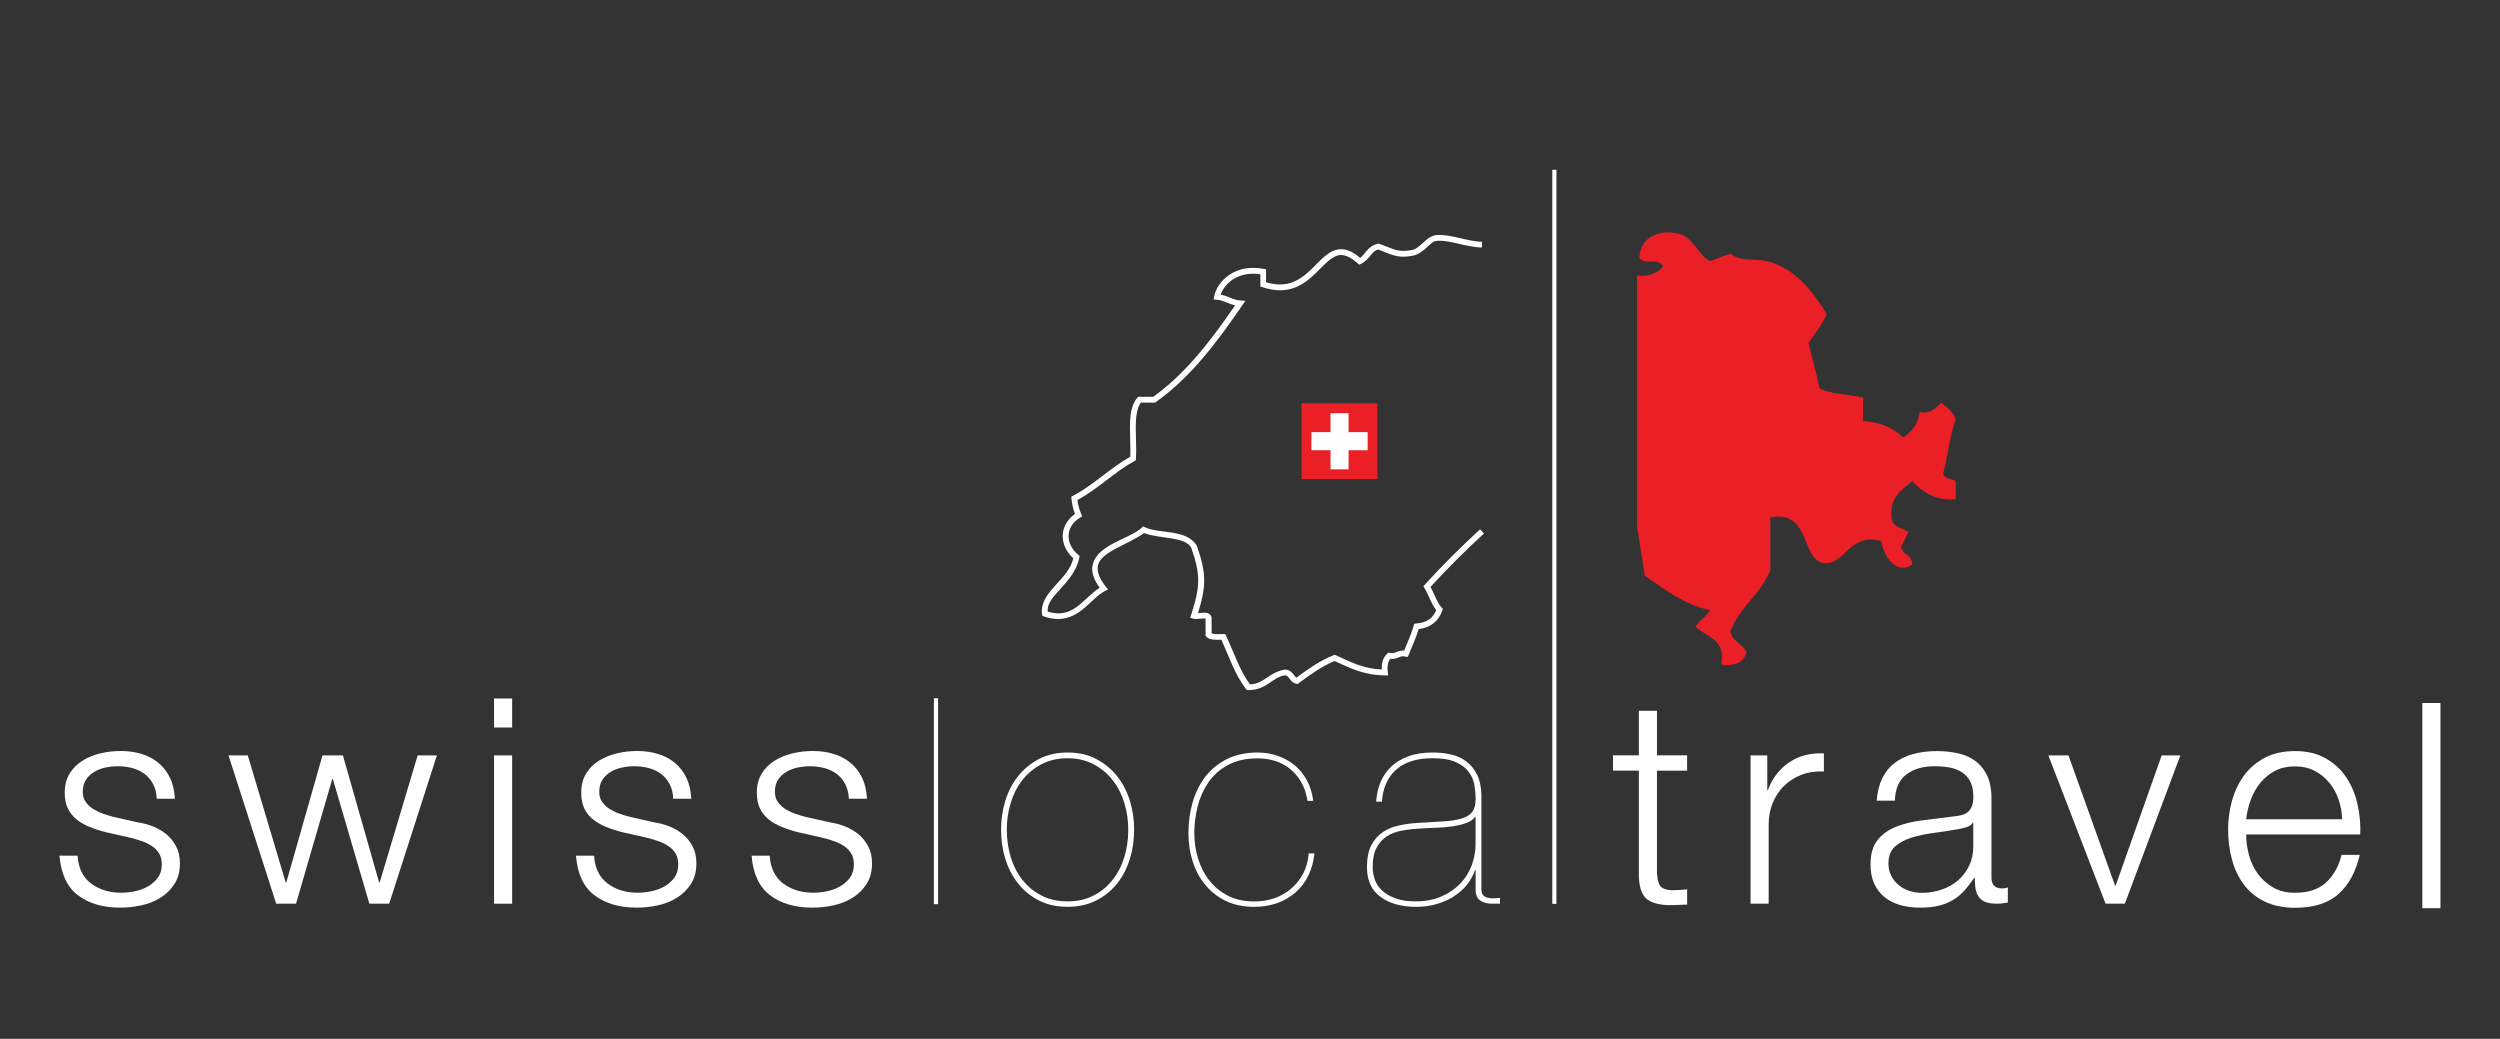<?xml version="1.0" encoding="utf-8"?>
<!-- Generator: Adobe Illustrator 25.4.1, SVG Export Plug-In . SVG Version: 6.00 Build 0)  -->
<svg version="1.1" id="Ebene_1" xmlns="http://www.w3.org/2000/svg" xmlns:xlink="http://www.w3.org/1999/xlink" x="0px" y="0px"
	 viewBox="0 0 595.28 247.35" style="enable-background:new 0 0 595.28 247.35;" xml:space="preserve">
<rect x="0" y="0" width="595.28" height="247.35" fill="#333333" stroke="none"/>
<style type="text/css">
	.st0{fill:#FFFFFF;}
	.st1{fill:#EA2026;}
</style>
<path class="st0" d="M297.24,164.32h-0.33l-0.21-0.26c-2.66-3.38-4.07-7.82-5.89-11.73c-0.31,0-0.63,0.01-0.95,0.01
	c-0.91-0.02-1.87-0.01-2.61-0.74l-0.19-0.2v-4.11c-0.06-0.02-0.2-0.04-0.37-0.04c-0.47,0-1.19,0.13-1.87,0.13
	c-0.25,0-0.49-0.01-0.75-0.08l-0.68-0.21l0.23-0.66c1.11-3.47,1.68-5.85,1.68-8.2c0-2.27-0.53-4.57-1.63-7.75
	c-1.36-2.77-7.25-2.08-11.29-3.55c-3.83,2.88-11.25,4.65-11.01,8.47c0,1.08,0.52,2.49,1.95,4.31l0.52,0.65l-0.74,0.38
	c-3.22,1.59-5.7,6.59-11.12,6.66c-1.05,0-2.17-0.19-3.41-0.62l-0.37-0.13l-0.07-0.39c-0.05-0.3-0.07-0.59-0.07-0.87
	c0.2-4.9,6.46-7.51,7.49-12.48c-1.65-1.48-2.51-3.37-2.51-5.24c-0.01-1.99,0.99-3.93,2.92-5.28c-0.4-1.09-0.72-2.29-0.83-3.68
	l-0.04-0.45l0.4-0.21c4.91-2.54,8.63-6.47,13.64-9.3c0.02-0.45,0.03-0.93,0.03-1.41c0-1.75-0.1-3.62-0.1-5.41
	c0.01-2.8,0.21-5.46,1.74-7.21l0.2-0.23h3.59c7.95-5.71,13.85-13.59,19.51-21.78c-1.73-0.4-2.81-1.23-4.37-1.33l-0.76-0.06
	l0.14-0.75c0.6-3.03,3.78-6.77,9.28-6.79c0.78,0,1.63,0.08,2.51,0.25l0.56,0.1v3.07c1.23,0.38,2.33,0.53,3.32,0.53
	c3.45,0,5.75-1.92,7.86-4c2.1-2.04,3.91-4.34,6.7-4.39c1.4,0,2.87,0.64,4.52,2.06c1.18-0.74,1.75-2.84,4.27-3.36l0.19-0.03
	l0.16,0.06c2.65,0.96,3.81,1.68,5.7,1.67c0.56,0,1.18-0.06,1.95-0.2c1.98-0.29,3.18-2.95,5.49-3.5c0.4-0.08,0.8-0.1,1.22-0.1
	c3.08,0.02,6.73,1.55,10.05,1.64l-0.04,1.37c-3.65-0.13-7.37-1.65-10-1.63c-0.36,0-0.68,0.02-0.97,0.08
	c-1.26,0.07-2.7,2.86-5.48,3.5c-0.84,0.15-1.56,0.23-2.21,0.23c-2.25-0.01-3.61-0.83-6.01-1.71c-1.61,0.31-1.96,2.34-4.14,3.43
	l-0.41,0.18l-0.32-0.29c-1.67-1.51-2.94-2.01-3.96-2.01c-1.86-0.05-3.59,1.84-5.74,4c-2.13,2.11-4.8,4.39-8.82,4.39
	c-1.28,0-2.68-0.24-4.21-0.75l-0.47-0.15v-2.92c-0.6-0.09-1.16-0.13-1.7-0.13c-4.38-0.01-6.94,2.69-7.75,4.98
	c1.89,0.38,2.99,1.3,4.68,1.39l1.2,0.09l-0.68,0.98c-5.9,8.58-12.08,17.03-20.65,23.13l-0.18,0.13h-3.39
	c-0.93,1.25-1.22,3.5-1.2,6.07c0,1.75,0.1,3.62,0.1,5.41c0,0.63-0.02,1.25-0.05,1.85l-0.02,0.38l-0.33,0.19
	c-4.81,2.62-8.53,6.54-13.6,9.29c0.15,1.25,0.48,2.33,0.92,3.34l0.23,0.54l-0.51,0.31c-1.89,1.15-2.74,2.76-2.74,4.42
	c0,1.54,0.74,3.15,2.32,4.46l0.31,0.25l-0.07,0.4c-1.19,6.06-7.75,8.97-7.53,12.62c0,0.08,0,0.15,0.01,0.23
	c0.94,0.29,1.77,0.41,2.55,0.41c4.16,0.07,6.42-3.88,9.81-6.09c-1.22-1.69-1.78-3.17-1.78-4.54c0.25-5.65,8.83-6.94,11.82-9.77
	l0.33-0.28l0.4,0.18c3.33,1.64,9.87,0.32,12.36,4.39c1.17,3.34,1.76,5.82,1.76,8.31c0,2.37-0.53,4.7-1.48,7.77
	c0.44-0.03,0.99-0.11,1.51-0.12c0.57-0.03,1.53,0.18,1.72,1.12l0.02,0.06v3.73c0.27,0.11,0.78,0.2,1.42,0.19
	c0.43,0,0.91-0.02,1.38-0.02h0.43l0.19,0.38c1.91,4.02,3.3,8.43,5.71,11.6c3.33-0.09,4.36-2.73,8.14-3.5c0.02,0,0.07-0.01,0.14-0.01
	c1.08-0.02,1.76,0.68,2.1,1.16c0.28,0.38,0.46,0.62,0.68,0.76c2.69-1.97,5.42-3.97,8.84-5.35l0.27-0.11l0.27,0.12
	c3.41,1.54,6.44,3.19,10.96,3.41c-0.01-0.12-0.01-0.24-0.01-0.36c-0.01-1.45,0.43-2.64,1.3-3.43l0.25-0.24l0.34,0.06
	c0.21,0.05,0.37,0.06,0.53,0.06c0.77,0.06,1.25-0.57,2.68-0.62c0.07,0,0.14,0,0.23,0.01c0.8-1.99,1.68-3.85,2.27-5.94l0.12-0.46
	l0.48-0.04c2.6-0.21,3.95-1.28,4.77-3.19c-1.29-1.63-1.85-3.73-2.8-5.26l-0.26-0.44l0.34-0.37c4.17-4.6,8.57-8.98,13.16-13.18
	l0.93,1c-4.44,4.06-8.7,8.3-12.74,12.73c0.97,1.78,1.57,3.74,2.66,4.93l0.28,0.31l-0.13,0.38c-0.83,2.42-2.73,4.09-5.63,4.41
	c-0.67,2.22-1.6,4.13-2.38,6.12l-0.22,0.53l-0.56-0.11c-0.21-0.04-0.37-0.06-0.53-0.06c-0.77-0.05-1.26,0.58-2.68,0.63
	c-0.13,0-0.27-0.01-0.4-0.03c-0.4,0.49-0.64,1.17-0.64,2.2c0,0.3,0.01,0.62,0.06,0.98l0.09,0.78l-0.77-0.01
	c-5.15-0.05-8.57-1.87-12-3.43c-3.2,1.35-5.85,3.31-8.57,5.3l-0.26,0.19l-0.3-0.07c-0.97-0.23-1.4-0.96-1.72-1.38
	c-0.36-0.43-0.45-0.59-1.01-0.62c0,0-0.03,0,0.01,0c-2.98,0.43-4.19,3.44-8.59,3.51H297.24z M287.08,147.28h0.01H287.08z"/>
<path class="st1" d="M391.65,137.06c4.71,3.23,9.06,6.83,15.59,8.23c-0.91,1.55-2.58,2.33-3.48,3.89c2.47,2.59,7.28,2.82,6.07,9.09
	c3.49,0.45,5.39-0.67,6.06-3.03c-0.98-1.92-3.28-2.5-3.89-4.78c2.12-5.95,7.26-8.88,9.52-14.7V123.2
	c9.69-1.79,7.35,9.99,12.57,10.83c5.23,0.83,6.06-7.32,13.85-5.2c0.54,3.48,3.54,8.23,7.36,5.64c0.2-2.5-2.45-2.16-2.59-4.34
	c0.56-1.15,1.14-2.28,1.72-3.46c-1.32-0.85-3.25-1.08-3.9-2.6c-1-5.76,2.28-7.25,4.77-9.51c2.43,2.47,5.14,4.65,10.39,4.32v-4.32
	c-0.94-0.66-2.7-0.48-3.03-1.74c1.16-4.16,1.58-9.1,3.03-12.99c-0.67-1.77-2.02-2.88-3.46-3.89c-1.46,1-2.11,2.8-5.18,2.17
	c-0.3,3.04-1.93,4.72-3.91,6.06c-2.24-2.23-5.29-3.67-9.53-3.9v-5.64c-3.48-0.7-7.58-0.78-10.38-2.15c-0.7-3.79-1.78-7.19-2.6-10.83
	c1.53-2.21,3.22-4.27,4.33-6.92c-3.18-5.08-7.52-11-14.29-12.55c-2.96-0.69-5.94,0.2-8.67-1.74c-1.65,0.5-3.17,1.15-4.75,1.74
	c-2.29-0.69-4.08-5.68-7.37-6.49c-4.61-1.16-9.25,0.56-9.52,5.63c1.16,2.08,4.47-0.26,5.63,2.16c-1.75,1.97-3.94,2.36-6.18,2.16
	v59.8"/>
<rect x="309.93" y="96.03" class="st1" width="18.03" height="18.03"/>
<polygon class="st0" points="325.65,102.89 321.11,102.89 321.11,98.39 316.81,98.39 316.81,102.89 312.26,102.89 312.26,107.21 
	316.81,107.21 316.81,111.76 321.11,111.76 321.11,107.21 325.65,107.21 "/>
<path class="st0" d="M36.49,186.74c-0.52-0.97-1.19-1.79-2.02-2.43c-0.84-0.64-1.81-1.11-2.92-1.41c-1.09-0.29-2.26-0.45-3.49-0.45
	c-0.96,0-1.93,0.1-2.92,0.31c-0.97,0.2-1.88,0.54-2.69,1.03c-0.82,0.48-1.48,1.1-1.99,1.89c-0.5,0.77-0.75,1.73-0.75,2.87
	c0,0.96,0.23,1.77,0.71,2.42c0.48,0.66,1.08,1.23,1.82,1.69c0.72,0.44,1.51,0.83,2.39,1.12c0.87,0.3,1.66,0.54,2.4,0.73l5.75,1.3
	c1.23,0.18,2.44,0.5,3.67,0.98c1.18,0.48,2.27,1.11,3.2,1.89c0.94,0.77,1.69,1.74,2.3,2.87c0.58,1.13,0.89,2.47,0.89,4.03
	c0,1.93-0.43,3.55-1.3,4.9c-0.87,1.34-1.97,2.45-3.33,3.28c-1.34,0.84-2.85,1.45-4.54,1.81c-1.69,0.37-3.36,0.55-5,0.55
	c-4.16,0-7.51-0.98-10.1-2.94c-2.58-1.95-4.05-5.1-4.41-9.44h4.31c0.18,2.92,1.24,5.12,3.17,6.59c1.95,1.48,4.36,2.24,7.23,2.24
	c1.04,0,2.13-0.13,3.25-0.35c1.12-0.24,2.16-0.61,3.12-1.16c0.96-0.56,1.73-1.25,2.37-2.1c0.6-0.85,0.92-1.88,0.92-3.12
	c0-1.03-0.23-1.92-0.64-2.63c-0.44-0.71-1.04-1.3-1.76-1.78c-0.74-0.48-1.56-0.88-2.5-1.19c-0.94-0.33-1.87-0.6-2.83-0.82
	l-5.54-1.25c-1.41-0.35-2.72-0.78-3.9-1.26s-2.24-1.07-3.11-1.78c-0.89-0.72-1.59-1.57-2.08-2.6c-0.5-1.02-0.76-2.28-0.76-3.8
	c0-1.77,0.4-3.3,1.2-4.58c0.79-1.28,1.84-2.29,3.12-3.08c1.27-0.77,2.7-1.34,4.28-1.71c1.57-0.36,3.12-0.54,4.69-0.54
	c1.78,0,3.43,0.22,4.96,0.69c1.53,0.45,2.88,1.16,4.04,2.11c1.15,0.97,2.09,2.15,2.77,3.58c0.69,1.41,1.07,3.08,1.17,4.98h-4.32
	C37.26,188.88,36.99,187.73,36.49,186.74"/>
<polygon class="st0" points="59,179.87 68.03,210.12 68.17,210.12 76.79,179.87 81.65,179.87 90.28,210.12 90.41,210.12 
	99.45,179.87 104.03,179.87 92.67,215.18 87.95,215.18 79.25,185.48 79.12,185.48 70.49,215.18 65.77,215.18 54.41,179.87 "/>
<path class="st0" d="M121.95,173.23h-4.31v-6.91h4.31V173.23z M121.95,215.18h-4.31v-35.31h4.31V215.18z"/>
<path class="st0" d="M159.46,186.74c-0.5-0.97-1.17-1.79-2.01-2.43c-0.84-0.64-1.82-1.11-2.92-1.41c-1.09-0.29-2.26-0.45-3.49-0.45
	c-0.96,0-1.93,0.1-2.92,0.31c-0.98,0.2-1.88,0.54-2.69,1.03c-0.82,0.48-1.48,1.1-1.99,1.89c-0.51,0.77-0.75,1.73-0.75,2.87
	c0,0.96,0.23,1.77,0.71,2.42c0.47,0.66,1.08,1.23,1.81,1.69c0.73,0.44,1.52,0.83,2.4,1.12c0.87,0.3,1.66,0.54,2.39,0.73l5.75,1.3
	c1.24,0.18,2.45,0.5,3.67,0.98c1.2,0.48,2.28,1.11,3.2,1.89c0.95,0.77,1.7,1.74,2.31,2.87c0.58,1.13,0.89,2.47,0.89,4.03
	c0,1.93-0.44,3.55-1.3,4.9c-0.87,1.34-1.98,2.45-3.33,3.28c-1.34,0.84-2.86,1.45-4.54,1.81c-1.7,0.37-3.36,0.55-5.01,0.55
	c-4.15,0-7.5-0.98-10.09-2.94c-2.58-1.95-4.06-5.1-4.41-9.44h4.31c0.18,2.92,1.24,5.12,3.18,6.59c1.94,1.48,4.35,2.24,7.22,2.24
	c1.04,0,2.13-0.13,3.24-0.35c1.12-0.24,2.17-0.61,3.13-1.16c0.96-0.56,1.74-1.25,2.37-2.1c0.6-0.85,0.91-1.88,0.91-3.12
	c0-1.03-0.22-1.92-0.64-2.63c-0.44-0.71-1.03-1.3-1.75-1.78c-0.74-0.48-1.57-0.88-2.5-1.19c-0.93-0.33-1.87-0.6-2.83-0.82
	l-5.54-1.25c-1.41-0.35-2.73-0.78-3.9-1.26c-1.18-0.48-2.23-1.07-3.11-1.78c-0.89-0.72-1.6-1.57-2.09-2.6
	c-0.5-1.02-0.74-2.28-0.74-3.8c0-1.77,0.39-3.3,1.18-4.58c0.79-1.28,1.84-2.29,3.12-3.08c1.28-0.77,2.69-1.34,4.27-1.71
	c1.58-0.36,3.14-0.54,4.69-0.54c1.79,0,3.44,0.22,4.97,0.69c1.54,0.45,2.88,1.16,4.04,2.11c1.16,0.97,2.09,2.15,2.77,3.58
	c0.68,1.41,1.07,3.08,1.16,4.98h-4.32C160.25,188.88,159.98,187.73,159.46,186.74"/>
<path class="st0" d="M201.28,186.74c-0.5-0.97-1.17-1.79-2.01-2.43c-0.86-0.64-1.82-1.11-2.92-1.41c-1.1-0.29-2.26-0.45-3.49-0.45
	c-0.95,0-1.93,0.1-2.92,0.31c-0.97,0.2-1.87,0.54-2.7,1.03c-0.81,0.48-1.47,1.1-1.98,1.89c-0.5,0.77-0.75,1.73-0.75,2.87
	c0,0.96,0.24,1.77,0.71,2.42c0.48,0.66,1.08,1.23,1.81,1.69c0.73,0.44,1.52,0.83,2.4,1.12c0.87,0.3,1.65,0.54,2.39,0.73l5.76,1.3
	c1.23,0.18,2.44,0.5,3.67,0.98c1.18,0.48,2.27,1.11,3.19,1.89c0.95,0.77,1.7,1.74,2.3,2.87c0.6,1.13,0.9,2.47,0.9,4.03
	c0,1.93-0.44,3.55-1.3,4.9c-0.87,1.34-1.98,2.45-3.33,3.28c-1.34,0.84-2.86,1.45-4.54,1.81c-1.7,0.37-3.35,0.55-5,0.55
	c-4.16,0-7.52-0.98-10.1-2.94c-2.58-1.95-4.06-5.1-4.41-9.44h4.31c0.19,2.92,1.24,5.12,3.18,6.59c1.94,1.48,4.35,2.24,7.22,2.24
	c1.04,0,2.13-0.13,3.25-0.35c1.12-0.24,2.15-0.61,3.12-1.16c0.95-0.56,1.73-1.25,2.36-2.1c0.61-0.85,0.92-1.88,0.92-3.12
	c0-1.03-0.22-1.92-0.64-2.63c-0.44-0.71-1.03-1.3-1.75-1.78c-0.74-0.48-1.56-0.88-2.5-1.19c-0.94-0.33-1.87-0.6-2.83-0.82
	l-5.54-1.25c-1.41-0.35-2.73-0.78-3.89-1.26c-1.19-0.48-2.24-1.07-3.13-1.78c-0.87-0.72-1.59-1.57-2.08-2.6
	c-0.5-1.02-0.75-2.28-0.75-3.8c0-1.77,0.4-3.3,1.2-4.58c0.79-1.28,1.84-2.29,3.12-3.08c1.27-0.77,2.7-1.34,4.27-1.71
	c1.58-0.36,3.13-0.54,4.7-0.54c1.77,0,3.44,0.22,4.96,0.69c1.54,0.45,2.87,1.16,4.04,2.11c1.16,0.97,2.09,2.15,2.78,3.58
	c0.68,1.41,1.06,3.08,1.15,4.98h-4.31C202.06,188.88,201.78,187.73,201.28,186.74"/>
<path class="st0" d="M239.38,190.64c0.7-2.2,1.71-4.16,3.06-5.84c1.34-1.69,2.99-3.04,4.96-4.08c1.97-1.02,4.23-1.54,6.83-1.54
	c2.57,0,4.83,0.51,6.78,1.54c1.98,1.04,3.62,2.39,4.98,4.08c1.34,1.68,2.35,3.64,3.04,5.84c0.69,2.22,1.02,4.54,1.02,6.96
	c0,2.42-0.33,4.73-1.02,6.94c-0.69,2.21-1.7,4.16-3.04,5.85c-1.36,1.68-3,3.04-4.98,4.03c-1.95,1-4.24,1.5-6.84,1.5
	c-2.54,0-4.8-0.5-6.77-1.5c-1.97-0.99-3.62-2.35-4.96-4.03c-1.35-1.69-2.36-3.65-3.06-5.85c-0.68-2.22-1.01-4.52-1.01-6.94
	C238.37,195.19,238.7,192.86,239.38,190.64 M240.65,204.03c0.62,2.05,1.54,3.86,2.76,5.43c1.24,1.58,2.75,2.84,4.55,3.76
	c1.81,0.95,3.89,1.41,6.25,1.41c2.35,0,4.4-0.46,6.2-1.41c1.81-0.92,3.33-2.18,4.54-3.76c1.24-1.57,2.16-3.38,2.78-5.43
	c0.62-2.06,0.92-4.2,0.92-6.43c0-2.19-0.3-4.32-0.92-6.37c-0.62-2.06-1.55-3.87-2.78-5.45c-1.22-1.58-2.73-2.83-4.54-3.79
	c-1.8-0.96-3.85-1.44-6.2-1.44c-2.36,0-4.44,0.48-6.25,1.44c-1.8,0.96-3.32,2.22-4.55,3.79c-1.23,1.58-2.14,3.39-2.76,5.45
	c-0.62,2.05-0.92,4.17-0.92,6.37C239.74,199.82,240.04,201.97,240.65,204.03"/>
<path class="st0" d="M311.52,208.51c-0.77,1.58-1.78,2.9-3.05,4c-1.25,1.09-2.71,1.95-4.38,2.54c-1.67,0.59-3.5,0.88-5.5,0.88
	c-2.5,0-4.74-0.46-6.68-1.39c-1.94-0.94-3.57-2.2-4.88-3.81c-1.34-1.59-2.34-3.45-3.02-5.57c-0.69-2.12-1.03-4.39-1.03-6.82
	c0-2.54,0.34-4.98,0.99-7.27c0.67-2.3,1.67-4.35,3.01-6.1c1.36-1.76,3.07-3.16,5.13-4.21c2.09-1.04,4.52-1.58,7.31-1.58
	c1.64,0,3.21,0.25,4.72,0.76c1.5,0.51,2.84,1.24,4.04,2.19c1.17,0.96,2.17,2.16,2.97,3.6c0.8,1.44,1.31,3.1,1.55,4.96h-1.37
	c-0.27-1.72-0.77-3.22-1.5-4.47c-0.74-1.26-1.63-2.3-2.67-3.15c-1.05-0.85-2.24-1.48-3.55-1.89c-1.33-0.42-2.73-0.6-4.17-0.6
	c-2.78,0-5.15,0.53-7.09,1.6c-1.94,1.07-3.49,2.46-4.66,4.17c-1.16,1.72-2.01,3.63-2.53,5.75c-0.52,2.12-0.78,4.2-0.78,6.25
	c0,2.15,0.31,4.21,0.93,6.17c0.61,1.96,1.51,3.7,2.71,5.19c1.17,1.5,2.66,2.71,4.44,3.6c1.78,0.9,3.83,1.33,6.16,1.33
	c1.74,0,3.36-0.26,4.85-0.77c1.51-0.53,2.83-1.29,4-2.31c1.17-1,2.11-2.18,2.85-3.59c0.72-1.4,1.15-2.98,1.3-4.76h1.36
	C312.78,205.17,312.3,206.94,311.52,208.51"/>
<path class="st0" d="M328.71,186.26c0.59-1.43,1.43-2.66,2.56-3.72c1.12-1.06,2.49-1.88,4.11-2.46c1.61-0.61,3.52-0.9,5.72-0.9
	c1.56,0,3.02,0.16,4.4,0.47c1.4,0.32,2.63,0.88,3.68,1.68c1.04,0.8,1.89,1.83,2.53,3.12c0.64,1.27,0.97,2.87,1.03,4.79v22.38
	c0,0.68,0.12,1.17,0.4,1.5c0.28,0.31,0.65,0.54,1.09,0.64c0.45,0.12,0.95,0.16,1.46,0.14c0.55-0.02,1.02-0.06,1.48-0.1v1.37h-2.05
	c-1.02,0-1.9-0.25-2.65-0.73s-1.11-1.39-1.11-2.69v-4.58h-0.14c-0.37,1.13-0.95,2.23-1.75,3.28c-0.78,1.06-1.79,1.98-3.01,2.81
	c-1.21,0.82-2.59,1.46-4.13,1.94c-1.57,0.48-3.25,0.73-5.07,0.73c-3.55,0-6.42-0.79-8.55-2.37c-2.15-1.58-3.22-3.93-3.22-7.07
	c0-2.19,0.36-3.96,1.06-5.27c0.71-1.33,1.63-2.37,2.77-3.12c1.14-0.75,2.44-1.27,3.9-1.58c1.47-0.3,2.92-0.49,4.39-0.57
	c2.41-0.14,4.48-0.27,6.22-0.38c1.72-0.11,3.14-0.35,4.27-0.69c1.12-0.34,1.95-0.87,2.46-1.58c0.54-0.7,0.8-1.71,0.8-3.04
	c0-1.05-0.1-2.15-0.28-3.29c-0.18-1.13-0.63-2.18-1.34-3.14c-0.71-0.96-1.74-1.75-3.11-2.37c-1.37-0.62-3.21-0.92-5.54-0.92
	c-3.69,0-6.57,0.89-8.62,2.7c-2.05,1.8-3.2,4.35-3.42,7.64h-1.37C327.78,189.25,328.12,187.7,328.71,186.26 M351.22,194.52
	c-0.45,0.63-1.16,1.12-2.12,1.46c-0.96,0.35-2.05,0.61-3.29,0.79c-1.23,0.18-2.57,0.3-4.01,0.34c-1.44,0.04-2.83,0.11-4.19,0.21
	c-1.38,0.08-2.72,0.26-4.02,0.5c-1.3,0.26-2.45,0.71-3.45,1.37c-1.01,0.68-1.8,1.58-2.4,2.74c-0.6,1.16-0.89,2.68-0.89,4.56
	c0,0.99,0.18,2,0.51,2.96c0.34,0.99,0.93,1.85,1.75,2.61c0.81,0.75,1.87,1.37,3.17,1.85c1.3,0.48,2.92,0.72,4.83,0.72
	c2.27,0,4.31-0.4,6.09-1.16c1.78-0.78,3.27-1.79,4.47-3.05c1.23-1.25,2.12-2.7,2.75-4.35c0.61-1.64,0.93-3.32,0.93-5.06v-6.5H351.22
	z"/>
<path class="st0" d="M401.72,179.87v3.63h-7.18v23.82c0,1.41,0.2,2.52,0.58,3.33c0.38,0.79,1.35,1.23,2.91,1.32
	c1.24,0,2.47-0.06,3.7-0.2v3.62c-0.64,0-1.29,0.03-1.91,0.07c-0.65,0.05-1.28,0.07-1.93,0.07c-2.86,0-4.88-0.57-6.02-1.69
	c-1.14-1.1-1.7-3.17-1.64-6.19v-24.16h-6.16v-3.63h6.16v-10.61h4.31v10.61H401.72z"/>
<path class="st0" d="M420.81,179.87v8.28h0.13c1.09-2.88,2.79-5.09,5.1-6.64c2.31-1.55,5.06-2.26,8.25-2.12v4.31
	c-1.96-0.09-3.75,0.17-5.34,0.78c-1.59,0.63-2.99,1.5-4.15,2.64c-1.15,1.13-2.05,2.49-2.7,4.08c-0.64,1.56-0.96,3.29-0.96,5.16
	v18.82h-4.31v-35.31H420.81z"/>
<path class="st0" d="M448.18,185.34c0.74-1.51,1.73-2.74,2.99-3.69c1.25-0.96,2.72-1.67,4.41-2.12c1.68-0.45,3.55-0.69,5.61-0.69
	c1.56,0,3.11,0.15,4.66,0.45c1.55,0.3,2.95,0.84,4.17,1.67c1.24,0.82,2.24,1.98,3.02,3.46c0.77,1.48,1.15,3.41,1.15,5.78v18.75
	c0,1.74,0.86,2.6,2.53,2.6c0.5,0,0.96-0.08,1.37-0.27v3.62c-0.5,0.1-0.94,0.16-1.32,0.21c-0.4,0.05-0.9,0.06-1.48,0.06
	c-1.1,0-1.97-0.15-2.64-0.44c-0.66-0.29-1.18-0.72-1.55-1.27c-0.36-0.55-0.6-1.19-0.72-1.94c-0.1-0.75-0.16-1.59-0.16-2.5h-0.13
	c-0.78,1.13-1.56,2.15-2.36,3.04c-0.8,0.89-1.69,1.63-2.67,2.22c-0.99,0.6-2.1,1.05-3.35,1.37c-1.26,0.31-2.75,0.47-4.49,0.47
	c-1.64,0-3.17-0.19-4.61-0.57c-1.44-0.4-2.7-1.01-3.77-1.85c-1.08-0.85-1.92-1.92-2.53-3.21c-0.61-1.3-0.92-2.85-0.92-4.63
	c0-2.46,0.54-4.39,1.64-5.77c1.09-1.4,2.53-2.46,4.35-3.19c1.79-0.73,3.82-1.25,6.09-1.53c2.26-0.3,4.54-0.59,6.87-0.87
	c0.92-0.08,1.71-0.2,2.4-0.34c0.68-0.13,1.26-0.36,1.71-0.71c0.44-0.34,0.79-0.8,1.05-1.41c0.26-0.59,0.38-1.37,0.38-2.33
	c0-1.46-0.24-2.65-0.71-3.58c-0.49-0.95-1.15-1.69-2-2.24c-0.83-0.55-1.82-0.92-2.93-1.14c-1.12-0.19-2.33-0.3-3.61-0.3
	c-2.74,0-4.97,0.65-6.7,1.95c-1.74,1.3-2.65,3.38-2.74,6.25h-4.32C447.02,188.62,447.45,186.85,448.18,185.34 M469.74,195.88
	c-0.28,0.51-0.79,0.87-1.58,1.1c-0.78,0.23-1.46,0.39-2.05,0.48c-1.82,0.33-3.71,0.61-5.65,0.87c-1.94,0.24-3.7,0.63-5.31,1.11
	c-1.61,0.52-2.91,1.24-3.95,2.15c-1.01,0.95-1.54,2.28-1.54,4.01c0,1.1,0.23,2.07,0.67,2.92c0.41,0.85,1.01,1.58,1.73,2.2
	c0.72,0.6,1.58,1.08,2.53,1.4c0.96,0.31,1.94,0.48,2.94,0.48c1.65,0,3.22-0.25,4.73-0.75c1.5-0.51,2.82-1.23,3.94-2.19
	c1.11-0.96,2-2.12,2.66-3.49c0.67-1.37,1-2.92,1-4.66v-5.62H469.74z"/>
<polygon class="st0" points="492.53,179.87 503.62,210.87 503.76,210.87 514.72,179.87 519.17,179.87 505.95,215.18 501.36,215.18 
	487.74,179.87 "/>
<path class="st0" d="M535.48,203.51c0.44,1.66,1.13,3.16,2.09,4.49c0.96,1.32,2.16,2.42,3.63,3.28c1.45,0.87,3.23,1.3,5.28,1.3
	c3.14,0,5.61-0.81,7.39-2.46c1.78-1.64,3.01-3.83,3.69-6.57h4.32c-0.92,4.02-2.59,7.12-5.04,9.31c-2.43,2.19-5.89,3.29-10.35,3.29
	c-2.78,0-5.2-0.49-7.23-1.48c-2.02-0.97-3.68-2.32-4.96-4.04c-1.29-1.71-2.23-3.69-2.84-5.96c-0.62-2.25-0.92-4.64-0.92-7.14
	c0-2.33,0.3-4.61,0.92-6.84c0.62-2.23,1.56-4.23,2.84-6c1.28-1.75,2.94-3.16,4.96-4.25c2.03-1.07,4.45-1.6,7.23-1.6
	c2.81,0,5.24,0.57,7.25,1.72c2,1.13,3.65,2.64,4.88,4.47c1.26,1.86,2.16,3.97,2.71,6.38c0.55,2.38,0.77,4.82,0.68,7.28h-27.16
	C534.84,200.24,535.05,201.85,535.48,203.51 M556.83,190.34c-0.51-1.5-1.26-2.84-2.22-3.99c-0.96-1.16-2.12-2.11-3.49-2.82
	c-1.36-0.7-2.93-1.05-4.65-1.05c-1.78,0-3.36,0.35-4.73,1.05c-1.37,0.71-2.52,1.66-3.48,2.82c-0.96,1.15-1.73,2.5-2.3,4.02
	c-0.57,1.54-0.95,3.11-1.12,4.7h22.85C557.65,193.42,557.37,191.84,556.83,190.34"/>
<rect x="576.79" y="167.39" class="st0" width="4.31" height="48.86"/>
<rect x="222.37" y="166.27" class="st0" width="1" height="49.02"/>
<line class="st0" x1="370.12" y1="40.42" x2="370.12" y2="215.22"/>
<rect x="369.62" y="40.42" class="st0" width="0.99" height="174.8"/>
</svg>

